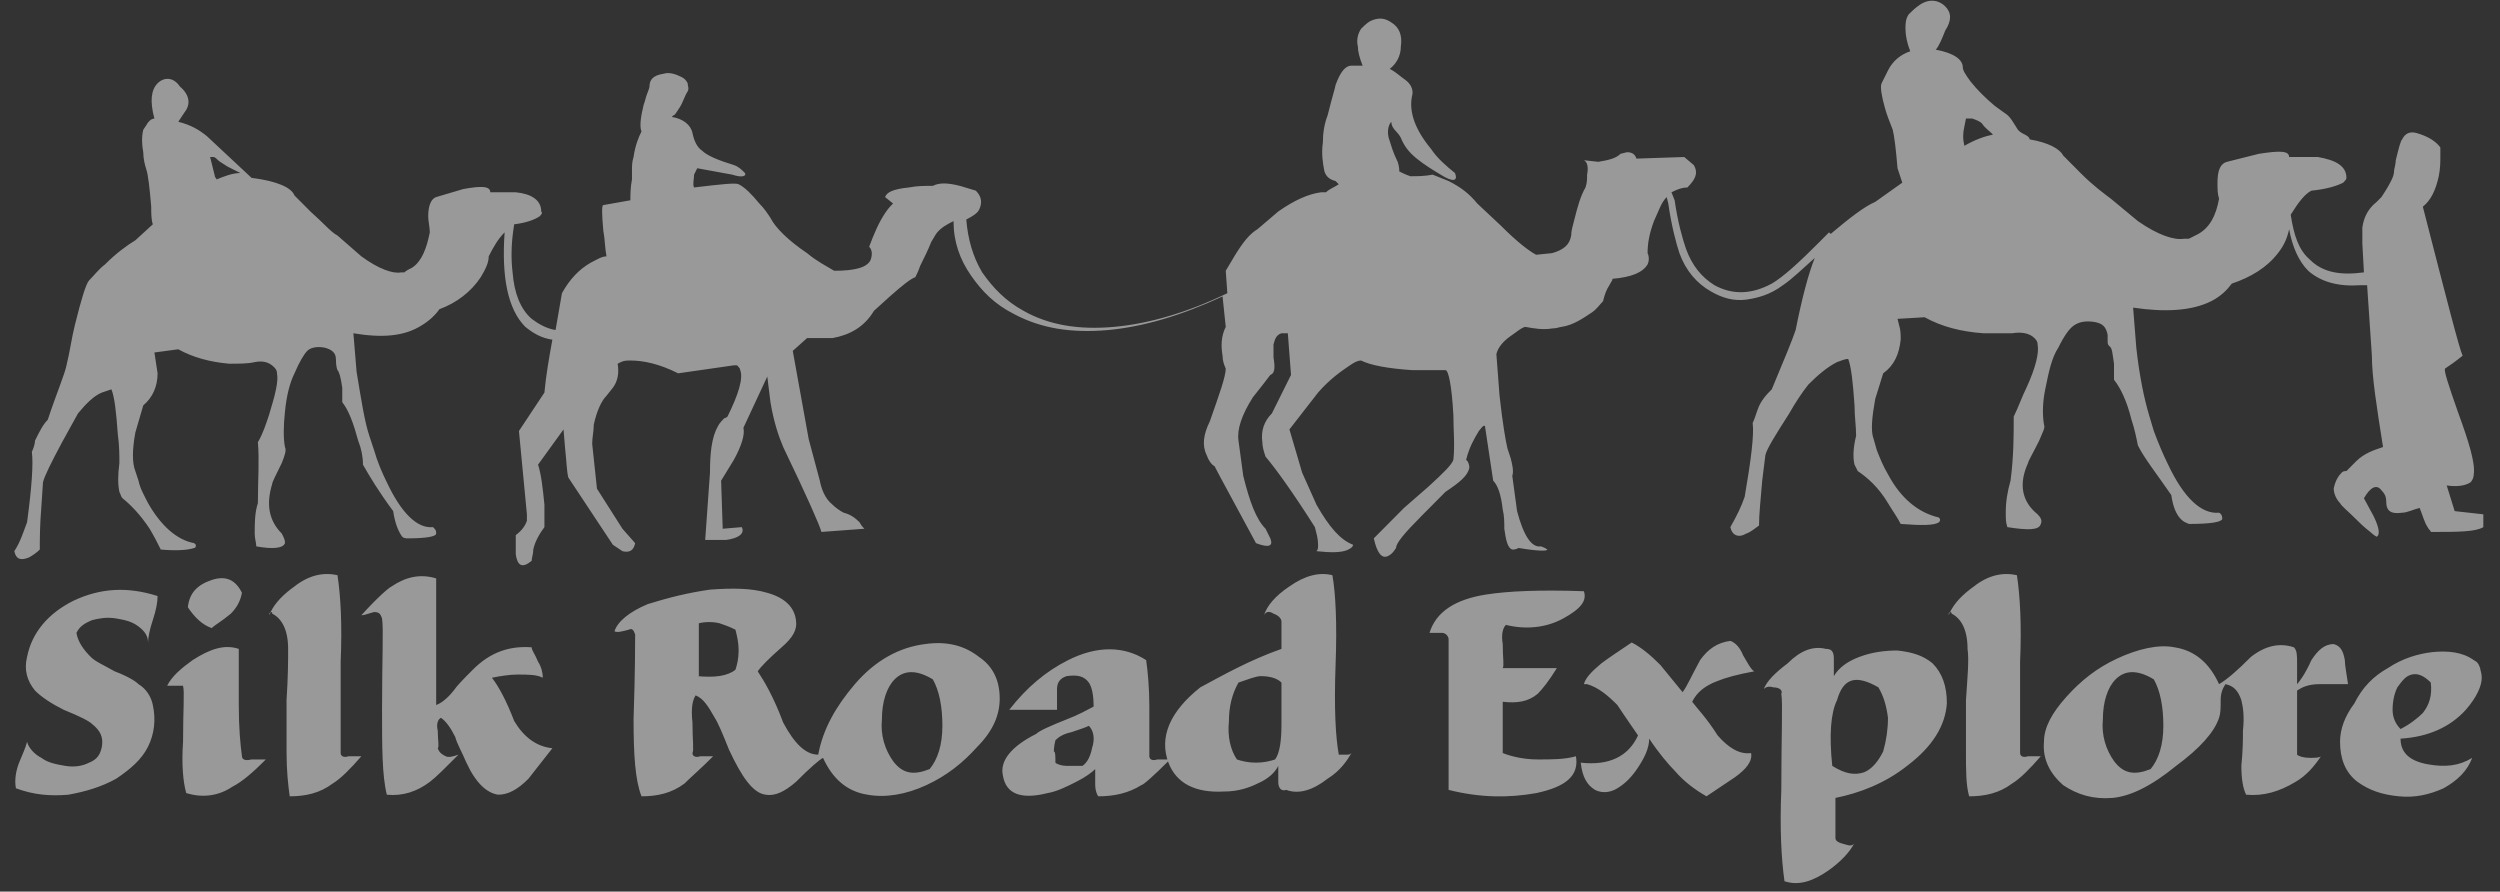 <?xml version="1.0" encoding="UTF-8"?>
<svg width="143px" height="51px" viewBox="0 0 143 51" version="1.1" xmlns="http://www.w3.org/2000/svg" xmlns:xlink="http://www.w3.org/1999/xlink">
    <rect x="0" y="0" width="143" height="51" fill="#333333" stroke="none"/>
    <!-- Generator: Sketch 50 (54983) - http://www.bohemiancoding.com/sketch -->
    <title>silkroadexplore</title>
    <desc>Created with Sketch.</desc>
    <defs></defs>
    <g id="Home-Page-small" stroke="none" stroke-width="1" fill="none" fill-rule="evenodd" opacity="0.5">
        <g id="MadOps_2" transform="translate(-679, -3745)" fill="#FFFFFF" fill-rule="nonzero">
            <g id="clients" transform="translate(0, 3162)">
                <g id="Stacked-Group" transform="translate(66, 70)">
                    <g id="logos" transform="translate(0, 239)">
                        <g id="silkroadexplore" transform="translate(613, 274)">
                            <path d="M1.548,42.433 C1.639,42.799 2.003,43.166 2.367,43.349 C2.732,43.624 3.187,43.716 3.733,43.808 C4.28,43.899 4.735,43.808 5.099,43.624 C5.554,43.441 5.736,43.166 5.828,42.708 C5.919,42.158 5.736,41.791 5.281,41.425 C5.099,41.241 4.553,40.967 3.642,40.6 C2.914,40.233 2.367,39.867 2.003,39.5 C1.548,38.95 1.366,38.309 1.548,37.576 C1.821,36.201 2.732,35.101 4.189,34.368 C5.736,33.635 7.284,33.543 9.014,34.093 C9.014,34.46 8.923,34.918 8.741,35.468 C8.559,36.018 8.468,36.476 8.468,36.751 C8.468,36.384 8.286,36.109 7.922,35.834 C7.558,35.559 7.193,35.468 6.647,35.376 C6.101,35.284 5.645,35.376 5.281,35.468 C4.826,35.651 4.553,35.834 4.371,36.201 C4.462,36.751 4.826,37.209 5.19,37.576 C5.463,37.851 5.919,38.034 6.556,38.4 C7.284,38.675 7.74,38.95 7.922,39.134 C8.377,39.409 8.65,39.867 8.741,40.325 C8.923,41.15 8.832,41.975 8.468,42.708 C8.104,43.441 7.467,43.991 6.647,44.541 C5.828,44.999 4.917,45.274 3.915,45.457 C2.823,45.549 1.912,45.457 0.911,45.091 C0.819,44.632 0.911,44.083 1.093,43.624 C1.275,43.166 1.457,42.799 1.548,42.433 Z M12.11,35.926 C11.564,35.743 11.109,35.284 10.745,34.734 C10.836,33.91 11.291,33.451 12.11,33.176 C12.93,32.902 13.476,33.176 13.84,33.91 C13.749,34.368 13.567,34.734 13.203,35.101 C12.657,35.559 12.292,35.743 12.11,35.926 Z M13.658,37.117 C13.658,37.392 13.658,38.492 13.658,40.325 C13.658,41.608 13.749,42.616 13.84,43.258 C13.84,43.441 14.023,43.533 14.387,43.441 C14.842,43.441 15.115,43.441 15.206,43.441 C14.478,44.174 13.84,44.724 13.294,44.999 C12.475,45.549 11.564,45.641 10.653,45.366 C10.471,44.724 10.38,43.716 10.471,42.433 C10.471,40.6 10.562,39.592 10.471,39.225 C10.471,39.225 10.198,39.225 9.834,39.225 C9.743,39.225 9.652,39.225 9.561,39.225 C9.834,38.675 10.38,38.217 11.018,37.759 C12.019,37.117 12.839,36.842 13.658,37.117 Z M15.479,35.009 C15.753,34.46 16.208,34.001 16.845,33.543 C17.665,32.902 18.484,32.718 19.304,32.902 C19.486,34.093 19.577,35.743 19.486,37.851 C19.486,40.692 19.486,42.433 19.486,43.074 C19.486,43.258 19.668,43.349 19.941,43.258 C20.396,43.258 20.578,43.258 20.67,43.258 C20.032,43.991 19.486,44.541 19.031,44.816 C18.302,45.366 17.483,45.549 16.572,45.549 C16.481,44.907 16.39,44.083 16.39,42.983 C16.39,41.608 16.39,40.692 16.39,40.05 C16.481,38.675 16.481,37.759 16.481,37.117 C16.481,36.018 16.117,35.376 15.57,35.101 C15.57,35.009 15.57,35.009 15.479,35.009 C15.479,35.101 15.388,35.101 15.388,35.193 C15.388,35.101 15.388,35.101 15.479,35.009 C15.479,35.009 15.479,35.009 15.479,35.009 Z M22.4,33.543 C23.219,32.993 24.039,32.81 24.949,33.085 L24.949,40.325 C25.222,40.233 25.587,39.958 25.951,39.5 C26.133,39.225 26.497,38.859 27.043,38.309 C28.045,37.301 29.138,36.934 30.412,37.026 C30.412,37.209 30.595,37.392 30.777,37.851 C30.959,38.125 31.05,38.492 31.05,38.767 C30.686,38.584 30.23,38.584 29.593,38.584 C29.138,38.584 28.591,38.675 28.136,38.767 C28.5,39.225 28.956,40.05 29.411,41.241 C29.957,42.158 30.686,42.708 31.596,42.799 C30.959,43.624 30.504,44.174 30.23,44.541 C29.593,45.182 29.047,45.457 28.5,45.457 C27.863,45.366 27.226,44.816 26.679,43.624 C26.406,42.983 26.133,42.525 26.042,42.158 C25.769,41.608 25.495,41.241 25.222,41.058 C25.04,41.15 24.949,41.425 25.04,41.791 C25.04,42.341 25.131,42.708 25.04,42.799 C25.131,43.074 25.313,43.166 25.495,43.258 C25.678,43.349 25.951,43.258 26.224,43.166 C25.495,43.899 24.949,44.449 24.585,44.724 C23.856,45.274 23.037,45.549 22.126,45.457 C21.853,44.357 21.853,42.708 21.853,40.6 C21.853,37.667 21.944,35.926 21.853,35.376 C21.762,35.101 21.671,35.009 21.398,35.009 C21.034,35.101 20.852,35.193 20.67,35.193 C21.58,34.185 22.217,33.635 22.4,33.543 Z M40.611,33.726 C41.885,33.635 42.978,33.635 43.889,33.91 C44.89,34.185 45.437,34.734 45.528,35.468 C45.619,36.018 45.346,36.476 44.708,37.026 C43.98,37.667 43.524,38.125 43.342,38.4 C43.707,38.95 44.253,39.867 44.799,41.333 C45.437,42.525 46.074,43.166 46.802,43.166 C47.076,41.7 47.804,40.417 48.897,39.134 C50.08,37.759 51.446,37.026 52.903,36.842 C54.178,36.659 55.18,36.934 55.999,37.576 C56.819,38.125 57.183,38.95 57.183,39.958 C57.183,40.875 56.819,41.791 55.908,42.708 C55.088,43.624 54.178,44.357 52.994,44.907 C51.81,45.457 50.627,45.641 49.625,45.457 C48.441,45.274 47.622,44.541 47.076,43.349 C46.893,43.441 46.347,43.899 45.528,44.724 C44.89,45.274 44.344,45.549 43.798,45.457 C43.069,45.366 42.432,44.449 41.703,42.891 C41.339,41.975 41.066,41.333 40.884,41.058 C40.52,40.417 40.246,39.958 39.791,39.775 C39.609,40.05 39.518,40.508 39.609,41.333 C39.609,42.341 39.7,42.891 39.609,43.074 C39.609,43.258 39.791,43.349 40.064,43.258 C40.52,43.258 40.702,43.258 40.793,43.258 C40.064,43.991 39.518,44.449 39.154,44.816 C38.425,45.366 37.606,45.549 36.695,45.549 C36.331,44.632 36.24,43.166 36.24,41.15 C36.331,38.4 36.331,36.751 36.331,36.292 C36.24,36.018 36.149,35.926 35.967,36.018 C35.603,36.109 35.329,36.201 35.147,36.109 C35.329,35.559 35.967,35.009 37.06,34.551 C38.243,34.185 39.336,33.91 40.611,33.726 Z M51.082,43.533 C51.628,44.266 52.266,44.357 53.176,43.991 C53.632,43.441 53.905,42.616 53.905,41.516 C53.905,40.417 53.723,39.5 53.358,38.859 C52.448,38.309 51.719,38.309 51.173,38.859 C50.718,39.317 50.445,40.142 50.445,41.15 C50.354,42.066 50.627,42.891 51.082,43.533 Z M39.882,38.675 C40.884,38.767 41.612,38.675 42.068,38.309 C42.159,38.034 42.25,37.667 42.25,37.209 C42.25,36.751 42.159,36.384 42.068,36.018 C41.703,35.834 41.43,35.743 41.157,35.651 C40.793,35.559 40.337,35.559 39.973,35.651 L39.973,38.675 L39.882,38.675 Z M61.007,41.15 C61.735,40.875 62.191,40.6 62.555,40.417 C62.555,39.775 62.464,39.317 62.282,39.042 C62.009,38.675 61.644,38.584 61.007,38.675 C60.734,38.767 60.461,38.95 60.461,39.409 C60.461,39.592 60.461,39.958 60.461,40.6 L57.729,40.6 C58.731,39.317 59.823,38.4 61.098,37.759 C62.737,36.934 64.285,36.934 65.56,37.759 C65.651,38.4 65.742,39.317 65.742,40.417 C65.742,41.058 65.742,41.975 65.742,43.258 C65.742,43.441 65.924,43.533 66.197,43.441 C66.652,43.441 66.835,43.441 66.926,43.441 C65.924,44.449 65.378,44.907 65.287,44.907 C64.558,45.366 63.739,45.549 62.828,45.549 C62.737,45.457 62.646,45.182 62.646,44.907 C62.646,44.541 62.646,44.266 62.646,43.991 C62.464,44.174 62.1,44.449 61.553,44.724 C61.007,44.999 60.461,45.274 59.914,45.366 C58.458,45.732 57.547,45.457 57.365,44.357 C57.183,43.533 57.82,42.708 59.277,41.975 C59.459,41.791 60.096,41.516 61.007,41.15 Z M60.37,43.624 C60.461,43.716 60.734,43.808 61.007,43.808 C61.189,43.808 61.462,43.808 61.918,43.808 C62.191,43.624 62.373,43.258 62.464,42.799 C62.646,42.25 62.555,41.791 62.282,41.516 C62.1,41.608 61.827,41.7 61.28,41.883 C60.825,41.975 60.552,42.158 60.37,42.341 C60.279,42.708 60.279,42.983 60.279,42.983 C60.37,42.983 60.37,43.258 60.37,43.624 Z M73.3,37.117 L73.3,35.559 C73.3,35.376 73.117,35.193 72.844,35.101 C72.571,34.918 72.389,35.009 72.298,35.193 C72.48,34.643 72.935,34.093 73.755,33.543 C74.665,32.902 75.485,32.718 76.213,32.902 C76.395,33.91 76.486,35.651 76.395,38.034 C76.304,40.508 76.395,42.158 76.578,43.166 C76.669,43.166 76.851,43.166 77.033,43.166 C77.124,43.166 77.215,43.166 77.306,43.074 C77.033,43.533 76.669,44.083 75.94,44.541 C75.121,45.182 74.301,45.457 73.573,45.182 C73.3,45.274 73.117,45.091 73.117,44.724 C73.117,44.174 73.117,43.808 73.117,43.808 C72.935,44.174 72.571,44.541 71.934,44.816 C71.387,45.091 70.75,45.274 70.022,45.274 C68.383,45.366 67.29,44.816 66.835,43.624 C66.288,42.158 66.926,40.692 68.656,39.317 C70.022,38.584 71.478,37.759 73.3,37.117 Z M70.75,43.441 C71.023,43.533 71.387,43.624 71.843,43.624 C72.298,43.624 72.662,43.533 72.935,43.441 C73.208,43.074 73.3,42.341 73.3,41.425 C73.3,40.325 73.3,39.5 73.3,39.042 C73.026,38.767 72.571,38.675 72.116,38.675 C71.843,38.675 71.387,38.859 70.841,39.042 C70.477,39.683 70.295,40.417 70.295,41.241 C70.204,42.158 70.386,42.891 70.75,43.441 Z M85.046,34.001 C86.229,33.818 88.05,33.726 90.6,33.818 C90.782,34.368 90.418,34.826 89.416,35.376 C88.415,35.926 87.231,36.018 86.138,35.743 C85.956,35.926 85.865,36.292 85.956,36.842 C85.956,37.667 86.047,38.034 85.956,38.217 L89.052,38.217 C88.597,38.95 88.233,39.409 87.959,39.683 C87.413,40.142 86.776,40.233 85.956,40.142 L85.956,43.074 C86.411,43.258 87.14,43.441 87.959,43.441 C88.779,43.441 89.507,43.441 90.145,43.258 C90.327,44.357 89.598,44.999 87.868,45.366 C86.32,45.641 84.681,45.641 82.86,45.182 L82.86,36.567 C82.86,36.384 82.678,36.201 82.496,36.201 C82.132,36.201 81.859,36.201 81.768,36.201 C82.132,35.009 83.225,34.276 85.046,34.001 Z M93.696,42.066 C93.059,41.15 92.694,40.6 92.512,40.325 C91.966,39.775 91.42,39.317 90.782,39.134 C90.691,39.134 90.691,39.134 90.6,39.134 C90.691,38.767 91.055,38.4 91.602,37.942 C91.966,37.667 92.512,37.301 93.332,36.751 C93.878,37.026 94.424,37.484 94.971,38.034 L96.245,39.592 C96.519,39.225 96.792,38.584 97.247,37.759 C97.702,37.117 98.249,36.751 98.977,36.659 C99.25,36.751 99.523,37.026 99.706,37.484 C99.979,37.942 100.161,38.309 100.343,38.4 C99.341,38.584 98.704,38.767 98.249,38.95 C97.52,39.225 97.065,39.592 96.792,40.142 C97.065,40.508 97.611,41.058 98.249,42.066 C98.886,42.799 99.523,43.166 100.161,43.074 C100.252,43.533 99.888,43.991 99.25,44.449 C98.431,44.999 97.884,45.366 97.611,45.549 C96.974,45.182 96.337,44.724 95.79,44.083 C95.426,43.716 94.88,43.074 94.333,42.25 C94.333,42.799 94.06,43.349 93.696,43.899 C93.332,44.449 92.967,44.816 92.512,45.091 C92.057,45.366 91.602,45.366 91.237,45.182 C90.782,44.907 90.509,44.449 90.418,43.624 C92.057,43.808 93.15,43.258 93.696,42.066 Z M104.44,37.117 C104.714,37.117 104.896,37.209 104.896,37.667 C104.896,38.309 104.896,38.584 104.896,38.675 C105.169,38.217 105.624,37.851 106.353,37.576 C107.081,37.301 107.809,37.209 108.538,37.209 C109.357,37.301 109.995,37.484 110.541,37.942 C111.087,38.492 111.361,39.225 111.361,40.233 C111.27,41.516 110.541,42.708 109.084,43.808 C107.809,44.816 106.353,45.366 104.987,45.641 L104.987,47.932 C104.987,48.115 105.169,48.207 105.533,48.298 C105.806,48.39 105.988,48.39 106.079,48.207 C105.806,48.757 105.26,49.306 104.623,49.765 C103.712,50.406 102.892,50.681 102.073,50.406 C101.891,49.123 101.8,47.382 101.891,45.182 C101.891,42.066 101.982,40.233 101.891,39.683 C101.982,39.5 101.8,39.317 101.436,39.317 C101.162,39.225 100.98,39.317 100.889,39.409 C101.071,38.95 101.527,38.492 102.255,37.942 C102.984,37.209 103.712,36.934 104.44,37.117 Z M104.805,43.808 C105.533,44.266 106.079,44.357 106.626,44.174 C107.081,43.991 107.445,43.533 107.718,42.983 C107.901,42.341 107.992,41.7 107.992,41.058 C107.901,40.325 107.718,39.775 107.445,39.317 C106.17,38.584 105.442,38.767 105.078,40.05 C104.714,40.783 104.623,42.066 104.805,43.808 Z M111.543,35.009 C111.816,34.46 112.271,34.001 112.909,33.543 C113.728,32.902 114.548,32.718 115.367,32.902 C115.549,34.093 115.64,35.743 115.549,37.851 C115.549,40.692 115.549,42.433 115.549,43.074 C115.549,43.258 115.731,43.349 116.004,43.258 C116.46,43.258 116.642,43.258 116.733,43.258 C116.096,43.991 115.549,44.541 115.094,44.816 C114.365,45.366 113.546,45.549 112.635,45.549 C112.453,44.907 112.453,44.083 112.453,42.983 C112.453,41.608 112.453,40.692 112.453,40.05 C112.544,38.675 112.635,37.759 112.544,37.117 C112.544,36.018 112.18,35.376 111.634,35.101 C111.634,35.009 111.543,35.009 111.543,35.009 C111.543,35.101 111.452,35.101 111.452,35.193 C111.452,35.101 111.452,35.101 111.543,35.009 C111.543,35.009 111.543,35.009 111.543,35.009 Z M121.104,37.667 C122.287,37.117 123.471,36.842 124.382,37.026 C125.565,37.209 126.385,37.942 126.931,39.134 C127.386,38.859 127.933,38.4 128.752,37.576 C129.572,36.934 130.391,36.751 131.211,37.026 C131.393,37.209 131.393,37.484 131.393,37.942 C131.393,38.675 131.393,39.042 131.393,39.134 C131.484,39.042 131.848,38.584 132.212,37.759 C132.577,37.209 132.941,36.842 133.487,36.842 C133.851,36.934 134.033,37.209 134.124,37.759 C134.124,38.034 134.216,38.492 134.307,39.134 C133.578,39.134 133.032,39.134 132.668,39.134 C132.03,39.134 131.666,39.317 131.393,39.5 L131.393,43.166 C131.484,43.258 131.757,43.349 132.121,43.349 C132.394,43.349 132.668,43.349 132.759,43.258 C132.394,43.808 131.939,44.357 131.302,44.724 C130.391,45.274 129.481,45.549 128.479,45.457 C128.297,45.091 128.206,44.541 128.206,43.808 C128.297,42.891 128.297,42.25 128.297,41.791 C128.388,40.967 128.297,40.417 128.206,40.05 C128.024,39.5 127.751,39.225 127.295,39.134 C127.113,39.409 127.022,39.683 127.022,40.05 C127.022,40.508 127.022,40.783 126.931,41.058 C126.658,41.883 125.838,42.799 124.473,43.808 C123.016,44.999 121.832,45.549 120.83,45.641 C119.738,45.732 118.827,45.457 118.008,44.907 C117.279,44.266 116.824,43.441 116.915,42.433 C116.915,41.608 117.37,40.783 118.19,39.867 C119.009,38.95 119.92,38.217 121.104,37.667 Z M120.921,43.533 C121.468,44.266 122.105,44.357 123.016,43.991 C123.471,43.441 123.744,42.616 123.744,41.516 C123.744,40.417 123.562,39.5 123.198,38.859 C122.287,38.309 121.559,38.309 121.012,38.859 C120.557,39.317 120.284,40.142 120.284,41.15 C120.193,42.066 120.466,42.891 120.921,43.533 Z M136.583,38.217 C137.402,37.667 138.313,37.392 139.132,37.301 C140.043,37.209 140.863,37.301 141.5,37.759 C141.682,37.851 141.773,37.942 141.864,38.217 C141.864,38.309 141.955,38.492 141.955,38.767 C141.955,39.225 141.682,39.867 141.045,40.6 C140.134,41.608 138.859,42.158 137.311,42.25 C137.311,43.074 137.858,43.533 138.859,43.716 C139.861,43.899 140.68,43.808 141.409,43.349 C141.136,44.083 140.589,44.632 139.77,45.091 C138.95,45.457 138.131,45.641 137.22,45.549 C136.219,45.457 135.49,45.182 134.853,44.724 C134.124,44.174 133.851,43.349 133.851,42.433 C133.851,41.7 134.124,40.967 134.671,40.233 C135.126,39.317 135.763,38.675 136.583,38.217 Z M137.311,41.7 C137.858,41.425 138.313,41.058 138.586,40.783 C138.95,40.325 139.132,39.775 139.041,39.042 C138.677,38.675 138.313,38.492 137.949,38.584 C137.585,38.675 137.402,38.95 137.129,39.317 C136.947,39.683 136.856,40.142 136.856,40.6 C136.856,41.058 137.038,41.425 137.311,41.7 Z" id="Shape"></path>
                            <path d="M142.046,29.419 L140.407,29.236 L139.952,27.769 C140.589,27.861 141.045,27.769 141.318,27.586 C141.409,27.494 141.5,27.311 141.5,27.128 C141.591,26.486 141.227,25.295 140.589,23.553 C140.043,21.995 139.77,21.171 139.861,21.079 C140.134,20.896 140.407,20.712 140.863,20.346 C140.68,19.979 139.952,17.138 138.586,11.823 C139.041,11.456 139.315,10.906 139.497,10.081 C139.588,9.623 139.588,9.256 139.588,8.89 L139.588,8.432 C139.315,8.065 138.859,7.79 138.222,7.607 C137.858,7.515 137.585,7.607 137.402,7.973 C137.311,8.065 137.22,8.432 137.038,9.165 C137.038,9.165 137.038,9.348 136.947,9.715 C136.947,9.99 136.856,10.173 136.765,10.356 C136.583,10.723 136.401,10.998 136.219,11.273 L135.946,11.548 C135.49,11.914 135.217,12.372 135.126,13.014 C135.126,13.381 135.126,13.656 135.126,13.93 L135.217,15.58 C133.851,15.763 132.85,15.58 132.121,14.847 C131.484,14.297 131.211,13.472 131.029,12.281 C131.484,11.548 131.848,11.089 132.212,10.906 C133.123,10.814 133.669,10.631 134.033,10.448 C134.124,10.356 134.216,10.265 134.216,10.173 C134.216,9.531 133.669,9.165 132.577,8.981 L130.938,8.981 C130.938,8.615 130.391,8.615 129.207,8.798 L127.386,9.256 C127.022,9.348 126.84,9.715 126.84,10.448 C126.84,10.814 126.84,11.089 126.931,11.364 C126.749,12.372 126.385,13.014 125.747,13.381 C125.565,13.472 125.383,13.564 125.201,13.656 L124.928,13.656 C124.382,13.747 123.471,13.472 122.287,12.647 L120.739,11.364 C120.375,11.089 119.738,10.631 119.009,9.898 L118.008,8.89 C117.826,8.523 117.188,8.157 116.096,7.973 C116.096,7.882 116.004,7.79 115.822,7.698 C115.64,7.607 115.458,7.515 115.367,7.332 C115.185,7.057 115.003,6.69 114.73,6.507 C114.73,6.507 114.457,6.324 114.092,6.049 C113.546,5.591 113.091,5.132 112.726,4.674 C112.453,4.307 112.271,4.032 112.271,3.849 C112.271,3.391 111.725,3.024 110.723,2.841 C110.905,2.658 111.087,2.2 111.27,1.741 C111.634,1.191 111.634,0.733 111.27,0.367 C110.905,-3.09474668e-15 110.359,-0.092 109.813,0.275 C109.54,0.458 109.357,0.642 109.175,0.825 C108.993,1.1 108.993,1.375 108.993,1.65 C108.993,2.016 109.084,2.474 109.266,2.933 C108.72,3.116 108.265,3.483 107.992,4.032 L107.627,4.766 C107.536,4.949 107.627,5.499 107.809,6.14 C107.901,6.507 108.083,6.965 108.265,7.423 C108.356,7.79 108.447,8.523 108.538,9.623 C108.629,9.898 108.72,10.173 108.811,10.448 L107.263,11.548 C106.626,11.823 105.806,12.464 104.714,13.381 L104.623,13.289 L104.076,13.839 C102.892,15.03 101.982,15.855 101.345,16.222 C100.161,16.863 99.068,16.863 98.067,16.313 C97.338,15.855 96.792,15.214 96.428,14.205 C96.245,13.656 95.972,12.739 95.79,11.456 L95.608,10.998 C95.972,10.814 96.245,10.723 96.519,10.723 C96.974,10.265 97.156,9.898 96.883,9.44 L96.337,8.981 L93.605,9.073 C93.514,8.798 93.332,8.707 93.059,8.707 L92.694,8.798 C92.421,9.073 91.966,9.165 91.42,9.256 L90.6,9.165 C90.782,9.256 90.873,9.531 90.782,9.99 C90.782,10.265 90.782,10.448 90.691,10.723 C90.418,11.181 90.236,11.823 90.054,12.556 C89.963,12.922 89.872,13.197 89.872,13.472 C89.781,14.022 89.416,14.297 88.779,14.48 L87.868,14.572 C87.504,14.389 86.776,13.839 85.865,12.922 L84.499,11.639 C84.044,11.089 83.589,10.723 82.86,10.356 L81.95,9.99 C81.494,10.081 81.039,10.081 80.675,10.081 C80.402,9.99 80.22,9.898 80.038,9.806 C80.038,9.715 80.038,9.531 79.947,9.256 C79.673,8.707 79.582,8.34 79.491,8.065 C79.309,7.607 79.4,7.149 79.582,6.965 C79.582,7.149 79.673,7.332 79.855,7.515 C80.038,7.698 80.129,7.882 80.129,7.882 C80.311,8.34 80.584,8.707 81.039,9.073 C81.494,9.44 81.95,9.715 82.405,9.99 C83.133,10.448 83.407,10.356 83.225,9.898 C82.769,9.531 82.223,9.073 81.859,8.523 C80.948,7.423 80.584,6.415 80.766,5.499 C80.857,5.224 80.766,4.857 80.402,4.582 C80.129,4.399 79.855,4.124 79.491,3.941 C79.855,3.666 80.129,3.208 80.129,2.658 C80.22,2.016 80.038,1.558 79.582,1.283 C79.309,1.1 79.036,1.008 78.672,1.1 C78.308,1.191 78.125,1.375 77.852,1.65 C77.67,1.925 77.579,2.291 77.67,2.658 C77.67,2.933 77.761,3.299 77.943,3.758 L77.306,3.758 C76.942,3.758 76.669,4.124 76.395,4.857 C76.395,4.949 76.213,5.499 75.94,6.599 C75.758,7.057 75.667,7.607 75.667,8.157 C75.576,8.798 75.667,9.348 75.758,9.806 C75.849,10.081 76.031,10.265 76.395,10.356 L76.578,10.539 C76.304,10.723 76.031,10.814 75.849,10.998 L75.576,10.998 C74.847,11.089 74.028,11.456 73.117,12.097 L71.934,13.106 C71.478,13.381 71.114,13.839 70.659,14.572 L70.113,15.488 L70.204,16.772 C67.927,17.871 65.742,18.513 63.739,18.696 C61.735,18.879 60.005,18.604 58.549,17.78 C57.547,17.23 56.819,16.497 56.181,15.58 C55.635,14.664 55.362,13.656 55.271,12.556 C55.635,12.372 55.908,12.189 55.999,12.006 C56.181,11.639 56.181,11.273 55.817,10.906 C55.544,10.814 55.18,10.723 54.906,10.631 C54.178,10.448 53.723,10.448 53.358,10.631 C52.903,10.631 52.448,10.631 51.993,10.723 C51.082,10.814 50.718,10.998 50.627,11.273 L51.082,11.639 C50.991,11.731 50.809,11.914 50.627,12.189 C50.263,12.739 49.989,13.381 49.716,14.114 C49.898,14.297 49.898,14.572 49.807,14.847 C49.625,15.305 48.897,15.488 47.713,15.488 C47.258,15.214 46.711,14.939 46.165,14.48 C45.072,13.747 44.344,13.014 44.071,12.464 C43.889,12.189 43.707,11.914 43.433,11.639 C42.978,11.089 42.614,10.723 42.25,10.539 C42.068,10.448 41.248,10.539 39.7,10.723 C39.609,10.539 39.7,10.265 39.7,9.99 L39.882,9.623 L41.885,9.99 C42.432,10.173 42.705,10.081 42.614,9.898 C42.432,9.715 42.25,9.531 41.976,9.44 C41.066,9.165 40.429,8.89 40.155,8.615 C39.882,8.432 39.7,8.065 39.609,7.607 C39.518,7.149 39.063,6.782 38.425,6.69 C38.516,6.599 38.516,6.599 38.516,6.599 C38.607,6.599 38.699,6.415 38.881,6.14 C39.063,5.865 39.154,5.499 39.336,5.224 C39.427,5.041 39.336,4.949 39.336,4.766 C39.245,4.582 39.154,4.491 38.972,4.399 C38.607,4.216 38.243,4.124 37.97,4.216 C37.333,4.307 37.151,4.582 37.151,4.949 C37.151,5.041 37.06,5.224 36.968,5.499 C36.877,5.865 36.786,6.049 36.786,6.14 C36.604,6.874 36.604,7.332 36.695,7.515 C36.513,7.882 36.331,8.34 36.24,8.981 C36.149,9.256 36.149,9.531 36.149,9.715 L36.149,10.265 C36.058,10.723 36.058,11.181 36.058,11.456 L34.51,11.731 C34.419,11.731 34.419,12.189 34.51,13.197 C34.601,13.656 34.601,14.205 34.692,14.664 C34.419,14.664 34.146,14.847 33.782,15.03 C33.144,15.397 32.598,15.947 32.143,16.772 L31.778,18.879 C31.232,18.788 30.777,18.513 30.412,18.238 C29.775,17.688 29.411,16.772 29.32,15.58 C29.229,14.847 29.229,13.93 29.411,12.831 C30.139,12.739 30.595,12.556 30.868,12.372 C30.959,12.281 31.05,12.189 30.959,12.097 C30.959,11.456 30.412,11.089 29.502,10.998 L28.045,10.998 C28.045,10.631 27.499,10.631 26.497,10.814 L24.949,11.273 C24.676,11.364 24.494,11.731 24.494,12.372 C24.494,12.647 24.585,13.014 24.585,13.289 C24.403,14.205 24.13,14.939 23.583,15.305 C23.401,15.397 23.219,15.488 23.128,15.58 L22.946,15.58 C22.491,15.672 21.671,15.397 20.67,14.664 L19.304,13.472 C18.94,13.289 18.484,12.739 17.756,12.097 L16.845,11.181 C16.663,10.723 15.844,10.356 14.387,10.173 L11.837,7.79 C11.382,7.423 10.927,7.149 10.198,6.965 C10.198,6.965 10.38,6.69 10.562,6.415 C10.927,5.957 10.836,5.407 10.289,4.949 C9.925,4.399 9.379,4.399 9.014,4.766 C8.65,5.132 8.559,5.774 8.832,6.782 C8.65,6.782 8.468,6.965 8.377,7.149 L8.195,7.423 C8.104,7.79 8.104,8.248 8.195,8.707 C8.195,9.073 8.286,9.44 8.377,9.715 C8.468,9.99 8.559,10.723 8.65,11.823 C8.65,12.189 8.65,12.556 8.741,12.831 L7.74,13.747 C7.284,14.022 6.647,14.48 6.01,15.122 C5.645,15.397 5.372,15.763 5.099,16.038 C4.917,16.222 4.644,17.138 4.28,18.604 C4.097,19.338 4.006,20.071 3.824,20.804 C3.733,21.354 3.278,22.362 2.732,24.012 C2.458,24.287 2.276,24.653 2.003,25.203 C2.003,25.386 1.912,25.661 1.821,25.845 C1.912,26.486 1.821,27.861 1.548,29.877 C1.366,30.335 1.184,30.977 0.819,31.527 C0.911,31.985 1.184,32.077 1.639,31.893 C1.821,31.802 2.094,31.618 2.276,31.435 C2.276,30.885 2.276,30.06 2.367,28.961 L2.458,27.586 C2.55,27.219 2.914,26.486 3.551,25.295 L4.462,23.645 C4.917,23.095 5.372,22.637 5.828,22.454 L6.374,22.27 C6.556,22.729 6.647,23.553 6.738,24.837 C6.829,25.478 6.829,26.028 6.829,26.486 C6.738,27.219 6.738,27.678 6.829,28.136 C6.92,28.319 6.92,28.411 7.011,28.502 C7.467,28.869 8.013,29.419 8.559,30.244 C8.832,30.702 9.014,31.069 9.197,31.435 C10.289,31.527 10.836,31.435 11.109,31.344 C11.2,31.344 11.2,31.252 11.2,31.16 L11.109,31.069 C10.107,30.885 9.197,30.06 8.468,28.777 C8.286,28.411 8.013,27.953 7.922,27.494 L7.74,26.944 C7.558,26.486 7.558,25.753 7.74,24.745 L8.195,23.187 C8.741,22.729 9.014,22.087 9.014,21.354 L8.832,20.162 L10.198,19.979 C11.018,20.437 12.019,20.712 13.112,20.804 C13.658,20.804 14.205,20.804 14.569,20.712 C15.024,20.621 15.388,20.712 15.662,20.987 C15.753,21.079 15.844,21.171 15.844,21.354 C15.935,21.812 15.753,22.545 15.388,23.737 C15.206,24.287 15.024,24.837 14.751,25.295 C14.842,26.303 14.751,27.494 14.751,28.777 C14.569,29.327 14.569,29.969 14.569,30.519 C14.569,30.794 14.66,31.069 14.66,31.252 C15.662,31.435 16.208,31.344 16.299,31.069 C16.299,30.977 16.299,30.885 16.208,30.702 L16.117,30.519 C15.388,29.786 15.206,28.869 15.57,27.678 C15.57,27.586 15.753,27.219 16.117,26.486 C16.299,26.028 16.39,25.753 16.299,25.57 C16.208,25.111 16.208,24.378 16.299,23.553 C16.39,22.637 16.572,21.904 16.845,21.354 C17.118,20.712 17.392,20.254 17.574,20.071 C17.756,19.888 18.12,19.796 18.575,19.888 C18.94,19.979 19.213,20.162 19.213,20.529 C19.213,20.987 19.304,21.171 19.304,21.171 C19.395,21.262 19.486,21.537 19.577,22.179 C19.577,22.454 19.577,22.729 19.577,23.004 C19.941,23.462 20.214,24.195 20.487,25.203 C20.67,25.661 20.761,26.12 20.761,26.578 C21.125,27.219 21.671,28.136 22.491,29.236 C22.582,29.877 22.764,30.335 22.946,30.61 C23.037,30.794 23.219,30.794 23.31,30.794 C24.312,30.794 24.949,30.702 24.949,30.519 C24.949,30.427 24.949,30.335 24.858,30.244 L24.767,30.152 C23.856,30.244 22.946,29.327 22.126,27.586 C21.853,27.036 21.58,26.395 21.398,25.753 L21.125,24.928 C20.852,24.103 20.67,22.912 20.396,21.262 L20.214,19.063 C21.853,19.338 23.128,19.246 24.13,18.604 C24.585,18.33 24.949,17.963 25.131,17.688 C26.133,17.321 26.952,16.68 27.499,15.855 C27.772,15.397 27.954,15.03 27.954,14.664 C28.227,14.114 28.5,13.656 28.865,13.289 C28.682,15.855 29.047,17.688 30.048,18.696 C30.504,19.063 30.959,19.338 31.596,19.429 C31.414,20.437 31.232,21.446 31.141,22.454 L29.684,24.653 L30.139,29.419 L30.139,29.786 C30.048,30.06 29.866,30.335 29.502,30.61 L29.502,31.71 C29.593,32.352 29.866,32.535 30.412,32.077 C30.412,31.893 30.504,31.71 30.504,31.435 C30.595,30.977 30.868,30.519 31.141,30.152 C31.141,29.786 31.141,29.327 31.141,28.869 C31.05,27.953 30.959,27.128 30.777,26.578 L32.234,24.562 L32.325,25.661 C32.416,26.486 32.416,26.944 32.507,27.311 L35.056,31.16 L35.603,31.527 C35.967,31.618 36.24,31.527 36.331,31.069 L35.603,30.244 L34.146,27.953 L33.873,25.386 C33.873,25.02 33.964,24.653 33.964,24.287 C34.146,23.462 34.419,22.912 34.692,22.637 L35.056,22.179 C35.329,21.812 35.421,21.354 35.329,20.804 L35.512,20.712 C35.694,20.621 35.876,20.621 36.058,20.621 C36.786,20.621 37.697,20.804 38.79,21.354 L41.976,20.896 L42.159,20.896 C42.25,20.987 42.341,21.079 42.341,21.171 C42.523,21.629 42.25,22.545 41.612,23.828 C41.612,23.828 41.521,23.92 41.43,23.92 C41.339,24.012 41.157,24.195 41.066,24.378 C40.702,25.02 40.611,25.936 40.611,27.036 L40.337,30.885 L41.521,30.885 C42.25,30.794 42.614,30.519 42.432,30.152 L41.339,30.244 L41.248,27.494 L41.976,26.303 C42.432,25.478 42.614,24.837 42.523,24.47 L43.889,21.537 L44.071,23.004 C44.253,24.103 44.526,24.928 44.799,25.57 C46.165,28.411 46.893,30.06 46.985,30.427 L49.443,30.244 C49.352,30.152 49.261,30.06 49.17,29.877 C48.897,29.602 48.624,29.419 48.259,29.327 C48.077,29.236 47.804,29.052 47.622,28.869 C47.167,28.502 46.985,27.953 46.893,27.494 L46.256,25.111 L45.346,20.071 L46.165,19.338 L46.62,19.338 C46.985,19.338 47.258,19.338 47.622,19.338 C48.624,19.154 49.443,18.696 49.989,17.78 L50.9,16.955 C51.628,16.313 52.084,15.947 52.357,15.855 C52.448,15.672 52.539,15.488 52.63,15.214 C52.903,14.664 53.085,14.297 53.267,13.839 L53.541,13.381 C53.814,13.014 54.178,12.831 54.542,12.647 C54.542,13.839 54.906,14.847 55.544,15.763 C56.181,16.68 56.91,17.413 58.002,17.963 C59.55,18.788 61.28,19.063 63.374,18.879 C65.378,18.696 67.563,18.055 69.93,16.955 L70.113,18.696 C69.839,19.246 69.839,19.796 69.93,20.346 C69.93,20.621 70.022,20.896 70.113,21.079 C70.113,21.537 69.748,22.545 69.202,24.103 C68.838,24.837 68.747,25.478 69.02,26.028 C69.111,26.303 69.293,26.578 69.475,26.669 C69.748,27.219 70.568,28.686 71.843,31.069 C72.571,31.344 72.844,31.252 72.662,30.794 L72.389,30.244 C71.843,29.694 71.478,28.686 71.114,27.219 L70.841,25.203 C70.75,24.562 71.023,23.737 71.661,22.729 C72.025,22.27 72.389,21.812 72.662,21.446 C72.935,21.354 72.935,20.987 72.844,20.437 L72.844,19.704 C72.935,19.338 73.026,19.154 73.3,19.063 C73.391,19.063 73.482,19.063 73.664,19.063 L73.846,21.446 L72.753,23.645 C72.298,24.103 72.116,24.653 72.207,25.295 C72.207,25.57 72.298,25.845 72.389,26.12 C72.935,26.761 73.937,28.136 75.212,30.152 C75.303,30.519 75.394,30.794 75.394,31.16 C75.394,31.344 75.394,31.435 75.303,31.527 C76.122,31.618 76.76,31.618 77.124,31.435 C77.306,31.344 77.397,31.252 77.397,31.16 C76.669,30.885 76.031,30.152 75.303,28.869 L74.483,27.036 L73.755,24.562 L75.394,22.454 C76.031,21.721 76.669,21.262 77.215,20.896 C77.488,20.712 77.67,20.621 77.852,20.621 C78.399,20.896 79.4,21.079 80.766,21.171 C81.494,21.171 82.132,21.171 82.678,21.171 C82.86,21.171 83.042,22.087 83.133,23.737 C83.133,24.562 83.225,25.478 83.133,26.303 C83.042,26.578 82.587,27.036 81.677,27.861 L80.311,29.052 C79.947,29.419 79.582,29.786 79.127,30.244 L78.581,30.794 C78.763,31.618 79.036,31.985 79.4,31.802 C79.582,31.71 79.673,31.618 79.855,31.344 C79.855,31.069 80.311,30.519 81.312,29.511 C81.768,29.052 82.223,28.594 82.678,28.136 C83.498,27.586 83.953,27.219 84.044,26.761 C84.044,26.669 84.044,26.578 83.953,26.395 L83.862,26.303 C84.044,25.57 84.317,25.111 84.59,24.653 C84.864,24.287 84.955,24.287 84.955,24.47 L85.41,27.494 C85.683,27.769 85.865,28.319 85.956,29.144 C86.047,29.511 86.047,29.877 86.047,30.244 C86.138,30.885 86.229,31.344 86.503,31.435 C86.594,31.435 86.685,31.435 86.867,31.344 C87.959,31.527 88.506,31.527 88.506,31.435 C88.506,31.435 88.415,31.344 88.142,31.252 C87.595,31.344 87.14,30.61 86.776,29.236 L86.503,27.219 C86.594,26.944 86.503,26.578 86.411,26.211 L86.229,25.661 C86.138,25.295 85.956,24.287 85.774,22.637 L85.592,20.254 C85.683,19.888 85.956,19.521 86.503,19.154 C86.776,18.971 86.958,18.788 87.231,18.696 C87.777,18.788 88.233,18.879 88.779,18.788 C89.052,18.788 89.234,18.696 89.325,18.696 C89.963,18.604 90.509,18.238 91.055,17.871 C91.328,17.688 91.511,17.413 91.693,17.23 C91.784,16.863 91.875,16.588 92.057,16.313 C92.148,16.13 92.239,16.038 92.239,15.947 C93.332,15.855 93.969,15.58 94.242,15.122 C94.333,14.939 94.333,14.664 94.242,14.48 C94.242,13.93 94.333,13.381 94.606,12.647 L94.971,11.823 C95.062,11.639 95.153,11.456 95.335,11.273 L95.426,11.639 C95.608,12.922 95.881,13.93 96.063,14.48 C96.428,15.488 97.065,16.222 97.884,16.68 C98.522,17.046 99.159,17.23 99.888,17.138 C100.525,17.046 101.253,16.863 101.982,16.313 C102.528,15.947 103.075,15.397 103.803,14.755 C103.439,15.672 103.075,17.046 102.71,18.879 C102.528,19.429 102.073,20.529 101.345,22.27 C101.071,22.545 100.707,22.912 100.525,23.462 C100.434,23.737 100.343,24.012 100.252,24.195 C100.343,24.837 100.161,26.303 99.797,28.411 C99.614,28.961 99.341,29.511 98.977,30.152 C99.068,30.61 99.432,30.794 99.888,30.519 C100.161,30.427 100.343,30.244 100.616,30.06 C100.616,29.419 100.707,28.594 100.798,27.494 L100.98,26.028 C101.071,25.661 101.527,24.928 102.346,23.645 C102.71,23.004 103.075,22.454 103.439,21.995 C103.985,21.446 104.531,20.987 105.078,20.712 C105.351,20.621 105.533,20.529 105.715,20.529 C105.897,20.987 105.988,21.904 106.079,23.187 C106.079,23.828 106.17,24.378 106.17,24.928 C105.988,25.661 105.988,26.211 106.079,26.578 C106.17,26.761 106.262,26.944 106.262,26.944 C106.808,27.311 107.445,27.861 107.992,28.777 C108.265,29.236 108.538,29.602 108.72,29.969 C109.904,30.06 110.632,30.06 110.905,29.877 C110.996,29.786 110.996,29.694 110.905,29.602 C109.722,29.327 108.72,28.502 107.992,27.128 C107.718,26.669 107.536,26.211 107.354,25.753 L107.172,25.111 C106.99,24.653 107.081,23.828 107.263,22.82 L107.718,21.354 C108.356,20.896 108.629,20.254 108.72,19.429 C108.72,19.154 108.72,18.879 108.629,18.604 L108.538,18.238 L110.086,18.146 C111.087,18.696 112.18,18.971 113.455,19.063 C114.092,19.063 114.639,19.063 115.094,19.063 C115.64,18.971 116.096,19.063 116.369,19.338 C116.46,19.429 116.551,19.521 116.551,19.704 C116.642,20.162 116.46,20.987 115.913,22.179 C115.64,22.729 115.458,23.279 115.185,23.828 C115.185,24.928 115.185,26.12 115.003,27.494 C114.821,28.136 114.73,28.686 114.73,29.327 C114.73,29.694 114.73,29.877 114.821,30.152 C116.004,30.335 116.642,30.335 116.733,29.969 C116.824,29.786 116.733,29.602 116.551,29.419 C115.64,28.686 115.458,27.678 116.004,26.486 C116.004,26.395 116.278,25.936 116.642,25.203 C116.824,24.745 117.006,24.47 116.915,24.287 C116.824,23.737 116.824,23.004 117.006,22.179 C117.188,21.262 117.37,20.437 117.734,19.888 C118.099,19.154 118.372,18.788 118.645,18.604 C118.918,18.421 119.282,18.33 119.829,18.421 C120.284,18.513 120.466,18.696 120.557,19.154 C120.557,19.246 120.557,19.338 120.557,19.521 C120.557,19.613 120.557,19.704 120.648,19.796 C120.83,19.888 120.83,20.254 120.921,20.804 C120.921,21.171 120.921,21.446 120.921,21.721 C121.286,22.179 121.65,22.912 121.923,24.012 C122.105,24.562 122.196,25.02 122.287,25.478 C122.651,26.211 123.38,27.128 124.199,28.319 C124.29,28.961 124.473,29.419 124.746,29.694 C124.928,29.877 125.019,29.877 125.201,29.969 C126.385,29.969 127.022,29.877 127.113,29.694 C127.113,29.602 127.113,29.419 126.931,29.327 C125.929,29.419 124.928,28.502 124.017,26.578 C123.744,26.028 123.471,25.386 123.198,24.653 L122.925,23.737 C122.651,22.82 122.378,21.537 122.196,19.888 L122.014,17.596 C123.835,17.871 125.383,17.78 126.476,17.23 C127.022,16.955 127.386,16.588 127.66,16.222 C128.752,15.855 129.663,15.305 130.3,14.48 C130.664,14.022 130.846,13.564 130.938,13.106 C131.12,14.114 131.484,14.939 132.03,15.488 C132.759,16.13 133.76,16.405 135.035,16.313 L135.399,16.313 L135.672,20.346 C135.672,21.537 135.946,23.279 136.31,25.57 C135.763,25.753 135.217,25.936 134.762,26.395 L134.216,26.944 C134.124,26.944 134.033,26.944 133.942,27.036 C133.76,27.219 133.578,27.494 133.487,27.953 C133.487,28.136 133.578,28.502 133.851,28.777 C133.942,28.961 134.307,29.236 134.762,29.694 C134.944,29.877 135.217,30.152 135.581,30.427 C135.763,30.61 135.946,30.702 135.946,30.702 C136.128,30.61 136.128,30.244 135.763,29.511 L135.217,28.502 C135.581,27.861 135.946,27.678 136.219,28.044 C136.401,28.227 136.492,28.411 136.492,28.686 C136.492,29.236 136.765,29.419 137.402,29.327 C137.676,29.327 138.04,29.144 138.404,29.052 C138.586,29.511 138.677,29.877 138.859,30.152 C138.95,30.335 139.041,30.335 139.041,30.427 C140.589,30.427 141.591,30.427 142.046,30.152 C142.046,29.694 142.046,29.602 142.046,29.419 Z M12.384,10.265 C12.384,10.173 12.292,10.173 12.292,10.081 L12.019,8.981 L12.201,8.981 C12.292,8.981 12.384,9.073 12.475,9.165 C12.566,9.256 12.748,9.348 13.021,9.531 C13.385,9.715 13.567,9.806 13.749,9.898 C13.294,9.898 12.839,10.081 12.384,10.265 Z M112.362,8.34 C112.271,7.973 112.271,7.607 112.362,7.24 L112.453,6.782 L112.818,6.782 C113.091,6.874 113.273,6.965 113.364,7.057 C113.546,7.332 113.819,7.515 114.001,7.698 C113.546,7.79 113,7.973 112.362,8.34 Z" id="Shape"></path>
                        </g>
                    </g>
                </g>
            </g>
        </g>
    </g>
</svg>